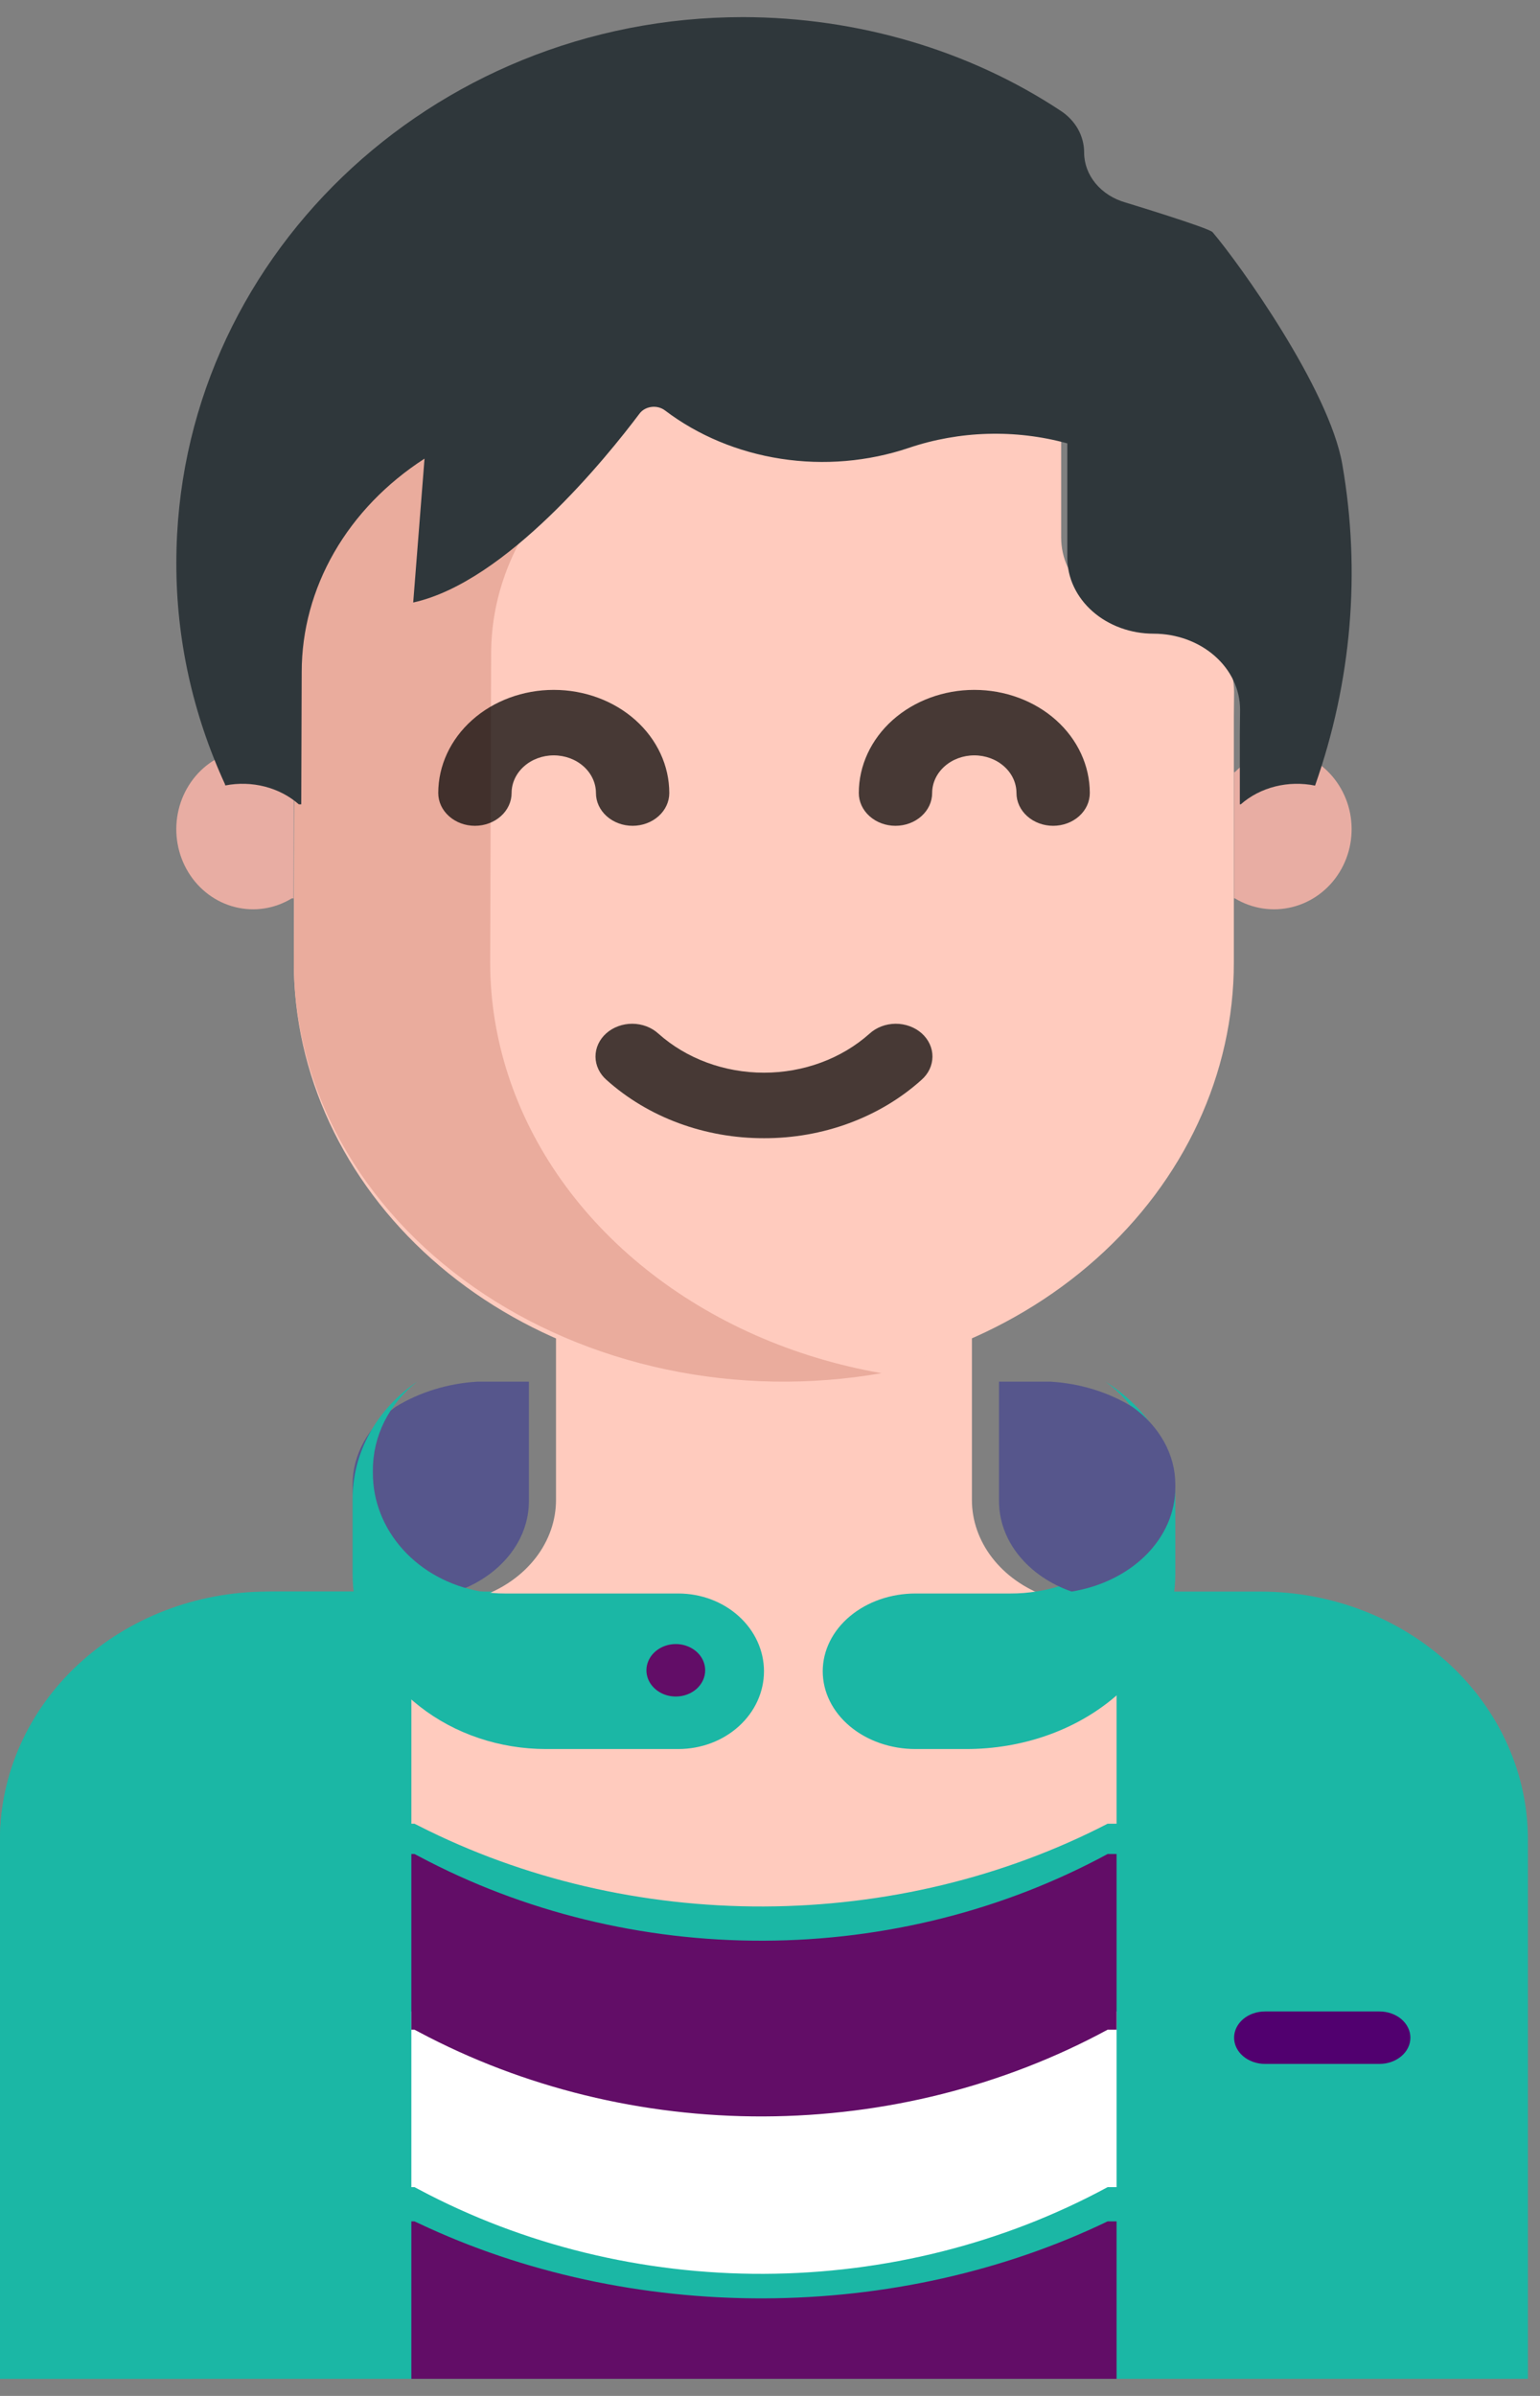 <svg width="45" height="70" viewBox="0 0 45 70" fill="none" xmlns="http://www.w3.org/2000/svg">
<rect x="0" y="0" width="45" height="70" fill="#808080" stroke="none"/>
<path d="M36.843 46.5H7.804C5.732 46.504 3.747 47.27 2.283 48.63C0.82 49.989 -0.001 51.831 8.25993e-07 53.751V69.5H44.647V53.751C44.648 51.831 43.827 49.989 42.364 48.63C40.9 47.27 38.915 46.504 36.843 46.5Z" fill="#1BB7A5"/>
<path d="M32.627 69.301V69.5H12.02V64.9H12.112L12.243 64.961C15.294 66.404 18.773 67.16 22.315 67.15C25.856 67.139 29.328 66.362 32.365 64.9H32.627V69.301Z" fill="#620D67"/>
<path d="M32.627 58.767V63.9H32.365C29.328 65.546 25.856 66.421 22.315 66.433C18.773 66.445 15.294 65.594 12.243 63.969L12.112 63.9H12.02V58.767H12.112L12.243 58.835C15.294 60.461 18.773 61.312 22.315 61.3C25.856 61.288 29.328 60.413 32.365 58.767H32.627Z" fill="white"/>
<path d="M32.627 54.167V59.3H32.365C29.328 60.946 25.856 61.821 22.315 61.834C18.773 61.846 15.294 60.994 12.243 59.369L12.112 59.3H12.02V54.167H12.112L12.243 54.236C15.294 55.861 18.773 56.712 22.315 56.7C25.856 56.688 29.328 55.813 32.365 54.167H32.627Z" fill="#620D67"/>
<path d="M30.56 46.633V46.632C29.919 46.398 29.372 46.007 28.988 45.507C28.604 45.007 28.399 44.42 28.4 43.82V38.847L28.391 38.834H16.256L16.247 38.847V43.82C16.248 44.42 16.043 45.007 15.659 45.507C15.275 46.007 14.728 46.398 14.087 46.632V46.633L12.02 49.525V53.282H12.112L12.243 53.348C15.294 54.899 18.773 55.712 22.315 55.7C25.856 55.688 29.328 54.853 32.365 53.282H32.627V49.525L30.56 46.633Z" fill="#FFCBBE"/>
<path d="M32.578 49.576C32.011 50.059 31.334 50.444 30.588 50.705C29.841 50.967 29.04 51.101 28.23 51.1H26.75C26.032 51.1 25.342 50.861 24.834 50.435C24.326 50.009 24.041 49.431 24.041 48.828C24.041 48.226 24.326 47.648 24.834 47.222C25.342 46.796 26.032 46.556 26.75 46.556H29.519C29.785 46.557 30.051 46.536 30.312 46.493C31.269 46.337 32.131 45.906 32.749 45.274C33.368 44.643 33.705 43.85 33.702 43.033V42.944C33.703 42.455 33.578 41.972 33.336 41.527C33.094 41.083 32.741 40.687 32.301 40.367C32.935 40.764 33.451 41.281 33.805 41.874C34.16 42.468 34.344 43.124 34.344 43.788V45.974C34.344 46.22 34.323 46.466 34.282 46.709C34.096 47.794 33.499 48.799 32.578 49.576Z" fill="#1BB7A5"/>
<path d="M34.344 43.374V43.453C34.347 44.172 34.045 44.87 33.492 45.427C32.938 45.983 32.167 46.362 31.312 46.5V46.499C30.683 46.279 30.146 45.912 29.77 45.442C29.392 44.973 29.192 44.422 29.192 43.858V40.367H30.699C31.56 40.419 32.385 40.673 33.079 41.097C33.082 41.1 33.086 41.103 33.091 41.105C33.485 41.386 33.801 41.735 34.017 42.127C34.233 42.518 34.345 42.944 34.344 43.374Z" fill="#56568C"/>
<path d="M15.455 40.367V43.858C15.455 44.422 15.255 44.973 14.878 45.442C14.501 45.912 13.964 46.279 13.335 46.499V46.5C12.48 46.362 11.709 45.983 11.155 45.427C10.602 44.87 10.3 44.172 10.303 43.453V43.374C10.303 42.944 10.414 42.518 10.63 42.127C10.847 41.735 11.162 41.386 11.556 41.105C11.561 41.103 11.565 41.1 11.569 41.097C12.262 40.673 13.087 40.419 13.948 40.367H15.455Z" fill="#56568C"/>
<path d="M33.534 17.961C33.203 17.961 32.874 17.903 32.567 17.79C32.261 17.676 31.982 17.51 31.748 17.301C31.513 17.092 31.327 16.844 31.2 16.57C31.073 16.297 31.008 16.004 31.008 15.708V12.319C29.488 11.895 27.853 11.942 26.367 12.453C25.178 12.859 23.887 12.97 22.633 12.775C21.378 12.58 20.206 12.085 19.242 11.343C19.188 11.301 19.125 11.27 19.056 11.252C18.988 11.234 18.916 11.229 18.845 11.238C18.774 11.246 18.707 11.268 18.646 11.302C18.586 11.336 18.534 11.381 18.495 11.434C17.549 12.71 14.6 16.428 11.875 17.036L12.205 12.771C11.092 13.5 10.186 14.453 9.562 15.552C8.938 16.651 8.613 17.865 8.614 19.097L8.586 28.121C8.586 31.369 10.033 34.483 12.609 36.78C15.184 39.077 18.677 40.367 22.32 40.367C25.962 40.367 29.456 39.077 32.031 36.78C34.607 34.483 36.054 31.369 36.054 28.121V20.926L36.061 20.232V20.214C36.061 19.617 35.794 19.044 35.321 18.621C34.847 18.199 34.204 17.961 33.534 17.961Z" fill="#FFCBBE"/>
<path d="M37.909 22.02C38.129 22.074 38.337 22.171 38.523 22.305C39.004 22.65 39.337 23.174 39.452 23.767C39.566 24.36 39.455 24.976 39.139 25.486C38.824 25.996 38.33 26.36 37.76 26.501C37.191 26.643 36.59 26.552 36.084 26.247H36.061V22.559H36.084C36.319 22.316 36.609 22.139 36.929 22.045C37.248 21.95 37.586 21.942 37.909 22.02Z" fill="#E8ADA3"/>
<path d="M8.586 22.559L8.577 26.247H8.526C8.026 26.552 7.432 26.643 6.868 26.501C6.305 26.36 5.816 25.996 5.504 25.486C5.192 24.976 5.082 24.36 5.195 23.767C5.309 23.174 5.638 22.65 6.114 22.305C6.303 22.168 6.515 22.07 6.74 22.015C7.057 21.941 7.388 21.952 7.7 22.047C8.013 22.143 8.297 22.319 8.526 22.559H8.586Z" fill="#E8ADA3"/>
<path d="M13.738 46.5H8.146C5.983 46.504 3.911 47.27 2.383 48.63C0.856 49.989 -0.001 51.831 8.62116e-07 53.751V69.5H5.592V53.751C5.591 51.831 6.448 49.989 7.975 48.63C9.502 47.27 11.575 46.504 13.738 46.5Z" fill="#1BB7A5"/>
<path d="M22.069 39.006C19.736 37.974 17.779 36.413 16.413 34.492C15.047 32.572 14.324 30.367 14.323 28.119L14.352 19.094C14.353 17.515 14.91 15.973 15.95 14.669L12.355 12.767C11.196 13.496 10.253 14.449 9.603 15.548C8.953 16.647 8.614 17.862 8.615 19.094L8.586 28.119C8.587 29.936 9.059 31.729 9.969 33.37C10.88 35.011 12.204 36.458 13.848 37.607C15.492 38.755 17.413 39.577 19.473 40.011C21.532 40.446 23.679 40.482 25.758 40.119C24.474 39.895 23.233 39.521 22.069 39.006Z" fill="#EAAC9D"/>
<path d="M10.368 46.747C10.324 46.491 10.303 46.233 10.303 45.974V43.788C10.303 43.124 10.473 42.468 10.801 41.874C11.128 41.281 11.604 40.764 12.19 40.367C11.783 40.687 11.457 41.083 11.234 41.527C11.011 41.972 10.896 42.455 10.896 42.944V43.033C10.893 43.85 11.205 44.643 11.776 45.274C12.347 45.906 13.143 46.337 14.027 46.493C14.269 46.536 14.514 46.557 14.76 46.556H19.821C20.485 46.556 21.121 46.796 21.59 47.222C22.06 47.648 22.324 48.226 22.324 48.828C22.324 49.431 22.06 50.009 21.59 50.435C21.121 50.861 20.485 51.1 19.821 51.1H15.95C14.6 51.099 13.295 50.66 12.271 49.861C11.247 49.063 10.572 47.958 10.368 46.747Z" fill="#1BB7A5"/>
<path d="M31.188 12.954C29.67 12.537 28.036 12.584 26.552 13.087C25.364 13.487 24.075 13.597 22.821 13.404C21.568 13.211 20.398 12.724 19.434 11.993C19.38 11.952 19.317 11.921 19.249 11.903C19.18 11.885 19.108 11.88 19.038 11.889C18.967 11.898 18.899 11.919 18.839 11.953C18.778 11.986 18.727 12.031 18.688 12.083C17.743 13.34 14.797 17.004 12.074 17.603L12.405 13.4C11.292 14.118 10.387 15.057 9.764 16.14C9.141 17.223 8.816 18.42 8.816 19.634L8.803 23.5H8.732C8.456 23.256 8.114 23.078 7.738 22.981C7.363 22.885 6.966 22.873 6.584 22.948L6.573 22.91C5.63 20.855 5.148 18.659 5.153 16.443C5.153 7.638 12.568 0.5 21.715 0.5C25.061 0.507 28.316 1.466 30.991 3.235C31.207 3.376 31.381 3.56 31.5 3.772C31.618 3.985 31.68 4.219 31.679 4.456C31.679 4.781 31.796 5.097 32.013 5.359C32.23 5.621 32.536 5.816 32.886 5.916C32.886 5.916 35.325 6.657 35.433 6.784C36.19 7.67 38.839 11.355 39.223 13.566C39.769 16.708 39.496 19.917 38.427 22.953C38.042 22.874 37.64 22.883 37.261 22.978C36.881 23.074 36.535 23.254 36.256 23.5H36.229V21.436L36.236 20.752V20.735C36.236 20.146 35.97 19.581 35.496 19.165C35.023 18.749 34.381 18.515 33.712 18.514C33.38 18.514 33.052 18.457 32.746 18.345C32.44 18.234 32.161 18.07 31.927 17.864C31.693 17.658 31.507 17.413 31.38 17.144C31.253 16.875 31.188 16.586 31.188 16.294V12.954Z" fill="#2F373B"/>
<path d="M30.774 24.127C30.49 24.127 30.217 24.026 30.016 23.846C29.815 23.667 29.702 23.423 29.702 23.17C29.702 22.878 29.573 22.598 29.341 22.392C29.11 22.185 28.797 22.069 28.47 22.069C28.143 22.069 27.83 22.185 27.599 22.392C27.368 22.598 27.238 22.878 27.238 23.17C27.238 23.423 27.125 23.667 26.924 23.846C26.723 24.026 26.451 24.127 26.166 24.127C25.882 24.127 25.61 24.026 25.409 23.846C25.208 23.667 25.095 23.423 25.095 23.17C25.095 22.37 25.45 21.604 26.083 21.038C26.716 20.473 27.575 20.156 28.47 20.156C29.365 20.156 30.224 20.473 30.857 21.038C31.49 21.604 31.845 22.37 31.845 23.17C31.845 23.423 31.733 23.667 31.532 23.846C31.331 24.026 31.058 24.127 30.774 24.127Z" fill="black" fill-opacity="0.72"/>
<path d="M18.485 24.127C18.201 24.127 17.928 24.026 17.727 23.846C17.527 23.667 17.414 23.423 17.414 23.17C17.414 22.878 17.284 22.598 17.053 22.392C16.822 22.185 16.508 22.069 16.181 22.069C15.855 22.069 15.541 22.185 15.31 22.392C15.079 22.598 14.949 22.878 14.949 23.17C14.949 23.423 14.836 23.667 14.635 23.846C14.434 24.026 14.162 24.127 13.878 24.127C13.593 24.127 13.321 24.026 13.12 23.846C12.919 23.667 12.806 23.423 12.806 23.17C12.806 22.37 13.162 21.604 13.795 21.038C14.428 20.473 15.286 20.156 16.181 20.156C17.077 20.156 17.935 20.473 18.568 21.038C19.201 21.604 19.557 22.37 19.557 23.17C19.557 23.423 19.444 23.667 19.243 23.846C19.042 24.026 18.769 24.127 18.485 24.127Z" fill="black" fill-opacity="0.72"/>
<path d="M22.324 33.254C21.47 33.256 20.623 33.106 19.834 32.815C19.044 32.523 18.328 32.094 17.725 31.553C17.623 31.464 17.542 31.359 17.487 31.242C17.431 31.125 17.402 31 17.401 30.873C17.4 30.747 17.427 30.621 17.481 30.504C17.535 30.387 17.614 30.28 17.715 30.19C17.815 30.101 17.934 30.03 18.066 29.982C18.197 29.934 18.338 29.909 18.48 29.91C18.622 29.911 18.762 29.937 18.893 29.987C19.023 30.037 19.141 30.109 19.24 30.2C20.058 30.93 21.168 31.34 22.324 31.34C23.481 31.34 24.59 30.93 25.408 30.2C25.507 30.109 25.625 30.037 25.756 29.987C25.886 29.937 26.026 29.911 26.168 29.91C26.31 29.909 26.451 29.934 26.582 29.982C26.714 30.03 26.833 30.101 26.933 30.19C27.034 30.28 27.113 30.387 27.167 30.504C27.221 30.621 27.248 30.747 27.247 30.873C27.246 31 27.217 31.125 27.162 31.242C27.106 31.359 27.025 31.464 26.923 31.553C26.321 32.094 25.604 32.523 24.814 32.815C24.025 33.107 23.179 33.256 22.324 33.254Z" fill="black" fill-opacity="0.72"/>
<path d="M19.748 49.566C19.578 49.566 19.412 49.522 19.271 49.437C19.13 49.353 19.02 49.233 18.954 49.093C18.89 48.953 18.872 48.799 18.906 48.65C18.939 48.502 19.021 48.365 19.141 48.258C19.261 48.151 19.414 48.078 19.58 48.048C19.747 48.018 19.919 48.033 20.076 48.092C20.233 48.15 20.367 48.248 20.462 48.374C20.556 48.5 20.606 48.648 20.606 48.8C20.606 49.003 20.515 49.198 20.355 49.342C20.194 49.485 19.975 49.566 19.748 49.566Z" fill="#620D67"/>
<path d="M40.308 60.3H36.966C36.726 60.3 36.496 60.219 36.326 60.075C36.157 59.932 36.061 59.737 36.061 59.533C36.061 59.33 36.157 59.135 36.326 58.991C36.496 58.847 36.726 58.767 36.966 58.767H40.308C40.548 58.767 40.778 58.847 40.948 58.991C41.117 59.135 41.213 59.33 41.213 59.533C41.213 59.737 41.117 59.932 40.948 60.075C40.778 60.219 40.548 60.3 40.308 60.3Z" fill="#51006F"/>
</svg>
